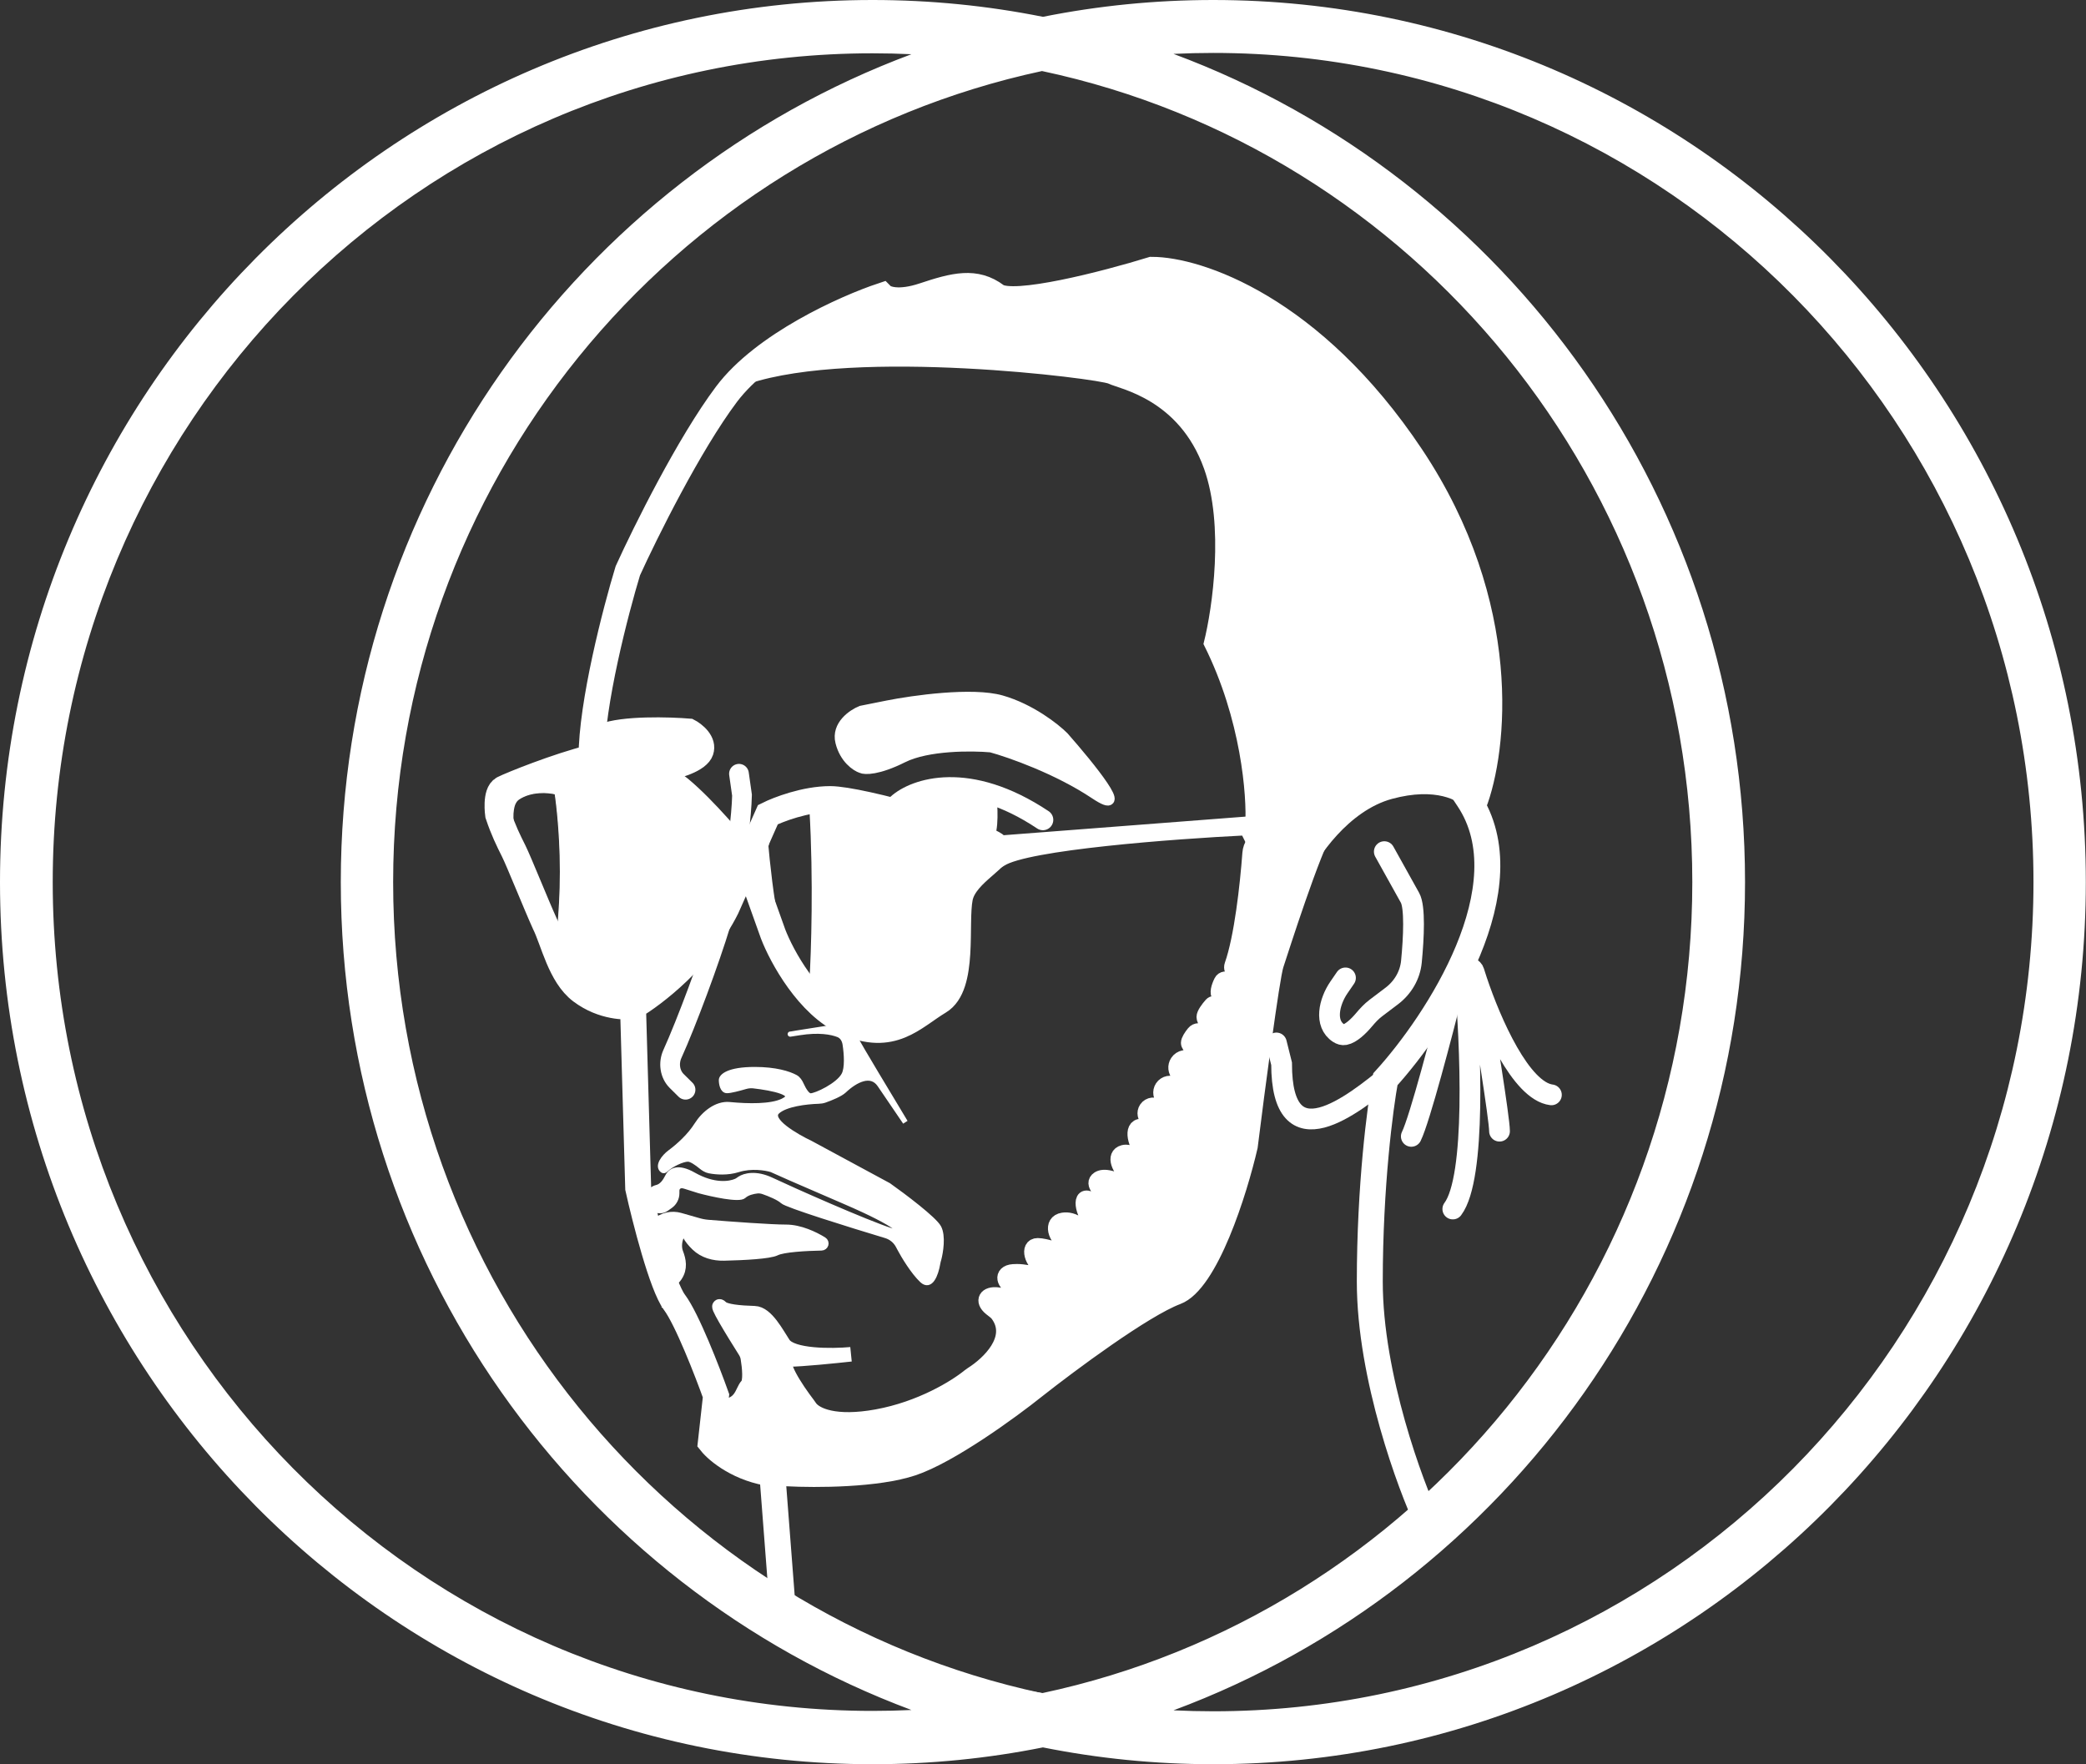 <svg width="843" height="713" viewBox="0 0 843 713" fill="none" xmlns="http://www.w3.org/2000/svg">
<rect x="0" y="0" width="843" height="713" fill="#333333" stroke="none"/>
<path d="M488.564 260.009C503.661 290.203 506.038 321.516 505.339 333.398L526.307 354.366C530.501 345.28 543.501 325.849 561.953 320.817C580.406 315.785 590.61 321.516 593.406 325.011L595.503 320.817L599.697 285.171L597.6 251.621L580.825 207.588L566.147 184.522L553.566 165.651L513.726 127.908L467.596 109.036L442.434 117.423L421.465 123.714L402.594 121.617L392.109 117.423H377.432L364.851 121.617L350.173 123.714L308.236 144.682L301.945 153.07C345.979 138.392 444.53 150.973 448.724 153.07C452.918 155.167 478.08 159.36 488.564 188.716C496.951 212.201 492.059 246.03 488.564 260.009Z" fill="white" stroke="white" stroke-width="4.194"/>
<path fill-rule="evenodd" clip-rule="evenodd" d="M421.465 706.131C399.194 710.588 376.169 712.926 352.604 712.926C157.866 712.926 0 553.332 0 356.463C0 159.594 157.866 0 352.604 0C376.169 0 399.194 2.337 421.465 6.794C443.736 2.337 466.761 0 490.326 0C685.064 0 842.93 159.594 842.93 356.463C842.93 553.332 685.064 712.926 490.326 712.926C466.761 712.926 443.736 710.588 421.465 706.131ZM474.233 691.15C609.04 641.065 705.207 510.117 705.207 356.463C705.207 202.808 609.04 71.86 474.233 21.776C479.566 21.518 484.931 21.388 490.326 21.388C673.379 21.388 821.773 171.406 821.773 356.463C821.773 541.52 673.379 691.538 490.326 691.538C484.931 691.538 479.566 691.407 474.233 691.15ZM368.331 691.014C363.119 691.26 357.876 691.384 352.604 691.384C169.634 691.384 21.308 541.435 21.308 356.463C21.308 171.491 169.634 21.541 352.604 21.541C357.876 21.541 363.119 21.666 368.331 21.912C233.716 72.097 137.723 202.947 137.723 356.463C137.723 509.978 233.716 640.828 368.331 691.014ZM421.098 684.218C271.276 652.034 158.879 517.518 158.879 356.463C158.879 195.408 271.276 60.892 421.098 28.708C571.202 60.607 683.899 195.23 683.899 356.463C683.899 517.696 571.202 652.319 421.098 684.218Z" fill="white"/>
<path d="M561.954 434.046C546.577 446.627 517.92 469.692 517.92 429.852L515.823 421.465" stroke="white" stroke-width="8.387" stroke-linecap="round"/>
<path d="M398.4 339.688C401.405 338.185 401.27 328.719 400.707 322.743C400.603 321.639 399.665 320.816 398.556 320.816C398.452 320.816 398.349 320.824 398.246 320.838L375.345 324.11C371.73 324.626 369.044 327.723 369.044 331.375C369.044 334.962 371.634 338.03 375.186 338.534C384.074 339.795 395.735 341.02 398.4 339.688Z" fill="white" stroke="white" stroke-width="4.194" stroke-linecap="round"/>
<path d="M239.039 306.139C239.039 284.332 248.824 246.729 253.717 230.653C260.706 215.276 278.459 179.49 293.557 159.36C308.654 139.231 341.784 124.413 356.462 119.52C357.86 120.918 363.172 122.875 373.236 119.52C385.817 115.327 394.205 113.23 402.592 119.52C409.302 124.553 447.325 114.628 465.497 109.036C483.67 109.036 530.08 124.133 570.339 184.522C610.599 244.911 603.889 303.343 595.501 325.011C585.017 309.634 569.92 287.687 593.405 322.914C616.889 358.141 580.824 413.078 559.855 436.143C557.758 447.326 553.565 479.338 553.565 517.92C553.565 556.502 570.339 601.095 576.63 614.375C540.984 658.408 455.013 687.764 429.851 689.861C409.721 691.538 339.687 666.097 316.622 654.215L312.428 599.697V595.503C299.008 593.826 290.062 586.417 287.266 582.922L289.363 564.05C285.868 554.265 277.621 533.017 272.588 526.307C267.556 519.597 260.706 492.758 257.91 480.177L255.814 406.787M239.039 306.139C225.06 309.634 206.747 317.043 203.392 318.72C200.037 320.398 201.295 329.204 201.295 329.204C203.392 335.495 205.489 339.689 207.586 343.882C209.683 348.076 216.673 365.55 220.167 373.238C223.662 380.227 226.458 394.206 234.845 400.497C243.847 407.249 253.018 406.787 255.814 406.787M239.039 306.139C246.727 306.838 264.62 310.333 274.685 318.72C284.75 327.107 297.051 341.785 301.944 348.076M255.814 406.787C264.201 401.895 283.492 387.077 293.557 366.947L301.944 348.076M301.944 348.076L310.331 329.204C314.525 327.107 325.429 322.914 335.493 322.914C348.075 322.914 398.399 337.592 402.592 341.785C406.786 345.979 390.011 352.27 387.914 362.754C385.818 373.238 390.011 398.4 379.527 404.691C369.043 410.981 360.656 421.465 341.784 413.078C326.687 406.368 315.923 386.518 312.428 377.432L301.944 348.076Z" stroke="white" stroke-width="10.484"/>
<path d="M310.331 343.882C310.331 340.527 313.127 334.097 314.525 331.301H308.234L306.137 339.688C307.535 342.484 310.331 347.237 310.331 343.882Z" fill="white"/>
<path d="M282.167 494.291L274.763 492.176C271.462 491.232 267.907 492.041 265.339 494.32L265.114 494.519C262.056 497.232 261.047 501.581 262.597 505.364L266.595 515.118C267.816 518.098 271.87 518.502 273.656 515.823C275.862 512.515 275.167 509.206 274.013 506.202C272.267 501.657 275.673 494.694 277.85 499.048C278.59 500.529 279.902 502.064 281.317 503.437C284.288 506.32 288.445 507.453 292.583 507.36C300.661 507.179 310.907 506.633 313.496 505.339C316.409 503.883 325.852 503.375 331.951 503.266C332.757 503.252 333.066 502.26 332.38 501.838C328.881 499.682 323.104 496.952 317.69 496.952C311.482 496.952 295.22 495.755 286.18 495.022C284.82 494.912 283.48 494.666 282.167 494.291Z" fill="white"/>
<path d="M273.656 515.823C275.862 512.515 275.167 509.206 274.013 506.202C272.267 501.657 275.673 494.694 277.85 499.048V499.048C278.59 500.529 279.902 502.064 281.317 503.437C284.288 506.32 288.445 507.453 292.583 507.36C300.661 507.179 310.907 506.633 313.496 505.339C316.409 503.883 325.852 503.375 331.951 503.266C332.757 503.252 333.066 502.26 332.38 501.838C328.881 499.682 323.104 496.952 317.69 496.952C311.482 496.952 295.22 495.755 286.18 495.022C284.82 494.912 283.48 494.666 282.167 494.291L274.763 492.176C271.462 491.232 267.907 492.041 265.339 494.32L265.114 494.519C262.056 497.232 261.047 501.581 262.597 505.364L266.595 515.118C267.816 518.098 271.87 518.502 273.656 515.823V515.823ZM273.656 515.823C271.056 519.724 269.463 515.823 269.463 528.404" stroke="white" stroke-width="4.194"/>
<path d="M280.278 474.777C274.084 471.265 271.084 472.917 269.814 475.446C268.839 477.387 267.523 479.387 265.409 479.887C262.585 480.554 261.057 483.64 262.188 486.313C263.373 489.113 266.861 490.141 269.342 488.383L270.876 487.295C272.535 486.119 273.521 484.212 273.521 482.178V481.163C273.521 480.21 273.991 479.657 274.537 479.355C275.285 478.94 276.188 479.165 277.004 479.422L282.53 481.163C287.785 482.582 298.745 484.994 300.547 483.292C301.939 481.976 304.315 481.423 306.017 481.239C306.867 481.147 307.72 481.289 308.527 481.571C311.019 482.442 314.791 483.982 316.312 485.42C317.982 486.998 342.985 494.79 357.994 499.313C360.149 499.962 361.948 501.441 363 503.43L363.608 504.578C365.109 507.416 369.013 513.944 372.616 517.35C376.039 520.585 378.195 515.103 378.969 510.457C379.075 509.82 379.221 509.267 379.373 508.835C380.124 505.997 381.175 499.469 379.373 496.063C377.571 492.658 365.109 483.292 359.103 479.034L327.573 462.005C321.567 459.167 310.457 452.639 314.06 449.233C317.351 446.123 325.9 445.143 330.79 444.996C331.645 444.971 332.494 444.85 333.301 444.568C335.793 443.697 339.564 442.157 341.086 440.719C345.681 436.376 352.007 433.124 355.563 438.351L365.86 453.49C359.854 443.557 347.392 422.838 345.59 419.432C343.948 416.327 339.684 415.345 337.237 415.196C336.801 415.169 336.368 415.208 335.936 415.276C326.867 416.705 312.513 418.966 323.069 417.303C330.869 416.075 336.011 416.989 338.834 418.126C340.415 418.763 341.292 420.321 341.546 422.007C342.142 425.967 342.529 431.606 341.086 434.333C338.834 438.59 329.825 442.847 327.573 442.847C326.218 442.847 324.779 440.44 323.829 438.341C323.279 437.127 322.57 435.958 321.394 435.33C318.725 433.904 313.417 432.204 305.052 432.204C294.241 432.204 291.539 435.042 291.539 436.461C291.539 437.88 291.989 440.719 293.791 440.719C295.233 440.719 298.696 439.809 301.176 439.082C302.251 438.767 303.372 438.639 304.486 438.766C312.09 439.63 323.005 441.813 316.312 444.976C311.53 447.236 302.518 447.121 294.802 446.374C289.569 445.867 284.466 450.019 281.66 454.464C278.803 458.991 274.466 462.96 270.739 465.728C268.357 467.497 265.39 471.248 267.82 472.949C268.13 473.166 268.522 473.116 269.017 472.648C271.269 470.52 275.773 468.391 278.026 468.391C279.374 468.391 281.647 469.98 283.335 471.375C284.313 472.183 285.407 472.866 286.653 473.108C289.487 473.657 294.031 473.992 298.295 472.648C303.7 470.945 309.556 471.939 311.808 472.648C313.309 473.358 321.267 476.906 341.086 485.42C352.843 490.471 358.841 493.774 361.618 495.774C363.357 497.026 362.416 498.076 360.374 497.425C349.829 494.063 319.67 480.621 311.808 476.906C305.428 473.89 300.93 475.102 298.941 476.404C298.484 476.703 298.069 477.064 297.572 477.29C294.798 478.553 288.469 479.422 280.278 474.777Z" fill="white" stroke="white" stroke-width="2.097"/>
<path d="M291.461 528.402C293.013 529.954 298.961 530.519 304.906 530.678C309.764 530.807 313.927 539.037 316.623 543.08C319.978 548.112 336.193 547.973 343.882 547.274C337.591 547.973 323.752 549.37 318.72 549.37C313.857 549.37 321.655 561.118 326.601 567.585C326.936 568.024 327.213 568.502 327.554 568.937C329.745 571.738 337.372 575.525 354.366 572.436C372.181 569.197 386.218 560.484 391.569 556.113C391.933 555.815 392.312 555.542 392.71 555.291C399.565 550.972 410.167 540.835 403.199 531.275C402.816 530.749 402.327 530.301 401.81 529.905C401.298 529.512 400.818 529.135 400.369 528.773C396.528 525.678 398.441 522.497 403.326 523.173C410.429 524.155 418.788 525.668 423.849 527.614C425.064 528.082 427.037 528.2 426.331 527.105C426.184 526.877 425.966 526.612 425.658 526.305C424.554 525.201 417.332 522.825 410.332 520.732C405.261 519.215 404.167 514.135 409.448 513.775C409.936 513.742 410.447 513.724 410.981 513.724C416.357 513.724 424.785 516.417 430.439 518.565C432.745 519.442 435.206 518.467 433.181 517.058C431.842 516.126 429.506 515.007 425.658 513.724C424.103 513.206 422.694 512.747 421.422 512.343C417.011 510.941 414.74 503.24 419.368 503.24C422.484 503.24 429.457 505.651 433.235 507.115C433.777 507.324 434.289 507.596 434.772 507.918L436.286 508.927C438.791 510.597 442.178 509.676 439.904 507.705C439.086 506.995 437.875 506.203 436.143 505.337C434.406 504.469 432.726 503.676 431.154 502.964C426.264 500.754 424.278 493.76 429.584 492.959C431.587 492.656 433.815 493.107 436.143 494.853C440.337 497.998 443.111 499.669 444.772 500.48C445.942 501.051 447.706 500.9 447.687 499.598C447.67 498.481 446.465 496.869 442.433 494.853C437.778 492.525 435.468 482.174 440.214 484.31C440.255 484.329 440.296 484.348 440.336 484.368C442.827 485.614 446.241 487.706 448.693 489.274C450.089 490.165 452.736 491.031 452.672 489.376C452.647 488.732 452.152 487.797 450.821 486.465C450.049 485.694 449.263 485.056 448.493 484.53C445.314 482.361 440.658 478.388 443.885 476.29C444.893 475.634 446.434 475.409 448.724 475.981C453.394 477.149 455.626 478.722 456.552 479.571C456.956 479.943 457.101 480.266 457.579 480.537C459.503 481.627 458.362 477.149 456.564 475.86C456.435 475.767 456.305 475.676 456.175 475.586C452.363 472.954 449.502 466.815 453.981 465.632C454.312 465.544 454.657 465.497 455.014 465.497C456.906 465.497 458.887 466.83 460.505 468.369C462.537 470.302 466.143 470.991 464.441 468.762C464.174 468.412 463.831 468.023 463.402 467.594C463.055 467.247 462.706 466.913 462.356 466.59C458.813 463.326 456.488 455.013 461.305 455.013C462.459 455.013 465.005 456.999 467.163 458.922C468.824 460.401 470.98 461.563 470.543 459.382C470.366 458.498 469.372 456.779 468.682 456.199C467.446 455.159 465.696 453.87 464.11 452.749C462.574 451.663 462.151 449.55 463.194 447.985C464.386 446.197 466.916 445.949 468.538 447.359C470.574 449.13 472.821 450.819 473.886 450.819C475.979 450.819 474.997 447.983 473.322 446.727L470.535 444.637C468.886 443.4 468.49 441.089 469.634 439.374C470.824 437.588 473.236 437.106 475.021 438.296L476.968 439.594C477.614 440.025 478.475 439.939 479.024 439.39C479.66 438.754 479.66 437.722 479.024 437.086L476.294 434.356C474.894 432.955 474.676 430.761 475.775 429.114C477.048 427.204 479.627 426.689 481.536 427.961L483.378 429.189C483.955 429.574 484.723 429.498 485.213 429.008C485.862 428.359 485.756 427.278 485.019 426.732C482.87 425.139 480.176 422.807 480.176 421.463C480.176 420.426 481.246 418.8 482.392 417.38C483.421 416.106 485.309 416.111 486.467 417.27L487.515 418.318C488.094 418.897 489.033 418.897 489.612 418.318C490.191 417.739 490.19 416.801 489.644 416.191C488.22 414.6 486.467 412.307 486.467 410.979C486.467 409.703 488.085 407.536 489.475 405.957C490.109 405.237 491.21 405.238 491.889 405.917L493.371 407.399C493.919 407.947 494.854 407.559 494.854 406.785C494.854 406.086 494.435 404.269 492.757 402.592C491.581 401.415 492.399 398.793 493.475 396.609C494.109 395.322 495.801 395.151 496.816 396.166L497.121 396.471C498.069 397.419 499.667 397.16 500.266 395.961C500.751 394.991 500.358 393.811 499.388 393.326L498.986 393.125C497.843 392.554 497.346 391.197 497.772 389.992C501.705 378.881 504.038 357.853 505.004 344.796C505.236 341.658 507.138 338.874 510.042 337.661C523.011 332.244 541.248 325.968 536.791 333.396C530.5 343.88 517.919 383.72 515.823 390.011C514.145 395.043 508.134 441.034 505.338 463.4C501.145 481.573 489.402 519.176 475.983 524.208C462.563 529.241 432.648 551.467 419.368 561.951C408.884 570.339 384.141 588.372 369.044 593.404C354.544 598.237 329.858 598.3 318.019 597.678C317.089 597.629 316.184 597.415 315.324 597.057L294.543 588.398C292.564 587.573 290.952 586.032 290.204 584.023C287.75 577.425 285.728 568.242 291.461 568.242C299.848 568.242 299.848 561.951 301.945 559.855C303.404 558.395 302.853 552.598 302.225 548.814C302.056 547.792 301.661 546.829 301.108 545.954C296.11 538.047 288.289 525.231 291.461 528.402Z" fill="white" stroke="white" stroke-width="5.871"/>
<path d="M209.684 322.913C204.652 326.268 208.985 341.086 209.684 348.075L207.587 350.172L199.2 331.301L197.103 322.913L211.781 312.429L239.04 306.139L268.396 314.526L291.461 333.398L299.848 350.172L280.977 385.819C273.987 392.109 257.911 405.11 249.524 406.787C241.137 408.464 229.255 396.303 224.362 390.012V383.722C224.362 383.722 226.459 370.143 226.459 352.269C226.459 334.396 224.362 320.817 224.362 320.817C221.566 320.118 214.717 319.558 209.684 322.913Z" fill="white" stroke="white" stroke-width="0.419"/>
<path d="M314.526 371.141C312.849 364.431 311.032 348.076 310.333 339.689L308.236 335.495L301.945 345.979L312.43 375.335L318.72 392.11L333.398 408.885L350.173 417.272L366.947 410.981L381.625 402.594L385.819 385.819L390.013 358.56L402.594 345.979L398.4 339.689L337.592 322.914L327.107 327.108C328.785 355.625 327.806 385.12 327.107 396.303C323.613 390.712 316.204 377.851 314.526 371.141Z" fill="white"/>
<path d="M536.791 329.204L513.726 331.301L405.283 339.643L396.303 341.785C394.905 346.678 394.625 354.786 404.69 348.076C414.755 341.366 474.585 336.893 503.242 335.495L505.339 339.688C515.124 337.591 535.114 332.978 536.791 331.301C538.469 329.623 537.49 329.204 536.791 329.204Z" fill="white"/>
<path d="M404.69 339.688L405.283 339.643M405.283 339.643L513.726 331.301L536.791 329.204C537.49 329.204 538.469 329.623 536.791 331.301C535.114 332.978 515.124 337.591 505.339 339.688L503.242 335.495C474.585 336.893 414.755 341.366 404.69 348.076C394.625 354.786 394.905 346.678 396.303 341.785L405.283 339.643Z" stroke="white" stroke-width="4.194"/>
<path d="M339.687 299.849C338.009 293.139 344.579 288.666 348.074 287.268L358.558 285.171C369.043 283.075 392.946 279.72 404.689 283.075C416.431 286.43 426.356 294.258 429.851 297.753C440.335 309.635 457.529 330.883 442.432 320.818C427.335 310.753 408.184 304.043 400.495 301.946C392.807 301.247 374.914 301.107 364.849 306.14C354.784 311.172 349.472 311.033 348.074 310.334C345.977 309.635 341.364 306.559 339.687 299.849Z" fill="white" stroke="white" stroke-width="4.194"/>
<path d="M277.04 440.367L273.494 436.863C270.65 434.052 270.074 429.554 271.728 425.914C277.346 413.547 286.855 388.015 291.324 373.183L295.395 352.191" stroke="white" stroke-width="7.968" stroke-linecap="round"/>
<path d="M303.005 349.482L296.209 349.36C297.679 345.786 299.702 329.501 299.864 321.343L298.636 312.681" stroke="white" stroke-width="7.968" stroke-linecap="round"/>
<path d="M285.17 304.042C283.492 309.074 273.288 311.73 268.395 312.429L253.717 320.816C246.728 313.827 234.846 299.009 243.233 295.654C251.62 292.299 270.492 292.859 278.879 293.558C281.675 294.955 286.847 299.009 285.17 304.042Z" fill="white" stroke="white" stroke-width="6.291"/>
<path d="M559.432 344.149C561.74 348.295 567.049 357.832 569.819 362.808C571.897 366.541 571.343 378.762 570.387 388.603C569.85 394.14 566.891 399.119 562.455 402.476L556.006 407.356C554.21 408.715 552.677 410.381 551.228 412.104C549.05 414.697 546.003 417.643 543.447 418.122C542.624 418.276 541.79 418.022 540.977 417.497C535.077 413.683 537.109 404.828 541.085 399.036L543.737 395.172" stroke="white" stroke-width="8.387" stroke-linecap="round"/>
<path d="M626.956 442.434C614.62 440.892 602.52 413.246 596.846 396.303M587.116 488.564C596.57 475.959 594.43 422.896 591.818 393.333C591.658 391.513 593.868 390.475 595.159 391.766V391.766C595.385 391.992 595.551 392.269 595.645 392.574C596.005 393.742 596.406 394.99 596.846 396.303M596.846 396.303C599.893 414.476 605.987 452.079 605.987 457.112" stroke="white" stroke-width="8.387" stroke-linecap="round"/>
<path d="M587.116 400.497C582.922 417.272 573.696 452.499 570.341 459.209" stroke="white" stroke-width="8.387" stroke-linecap="round"/>
<path d="M362.752 325.009C369.741 318.719 391.269 311.17 421.463 331.3" stroke="white" stroke-width="8.387" stroke-linecap="round"/>
</svg>
